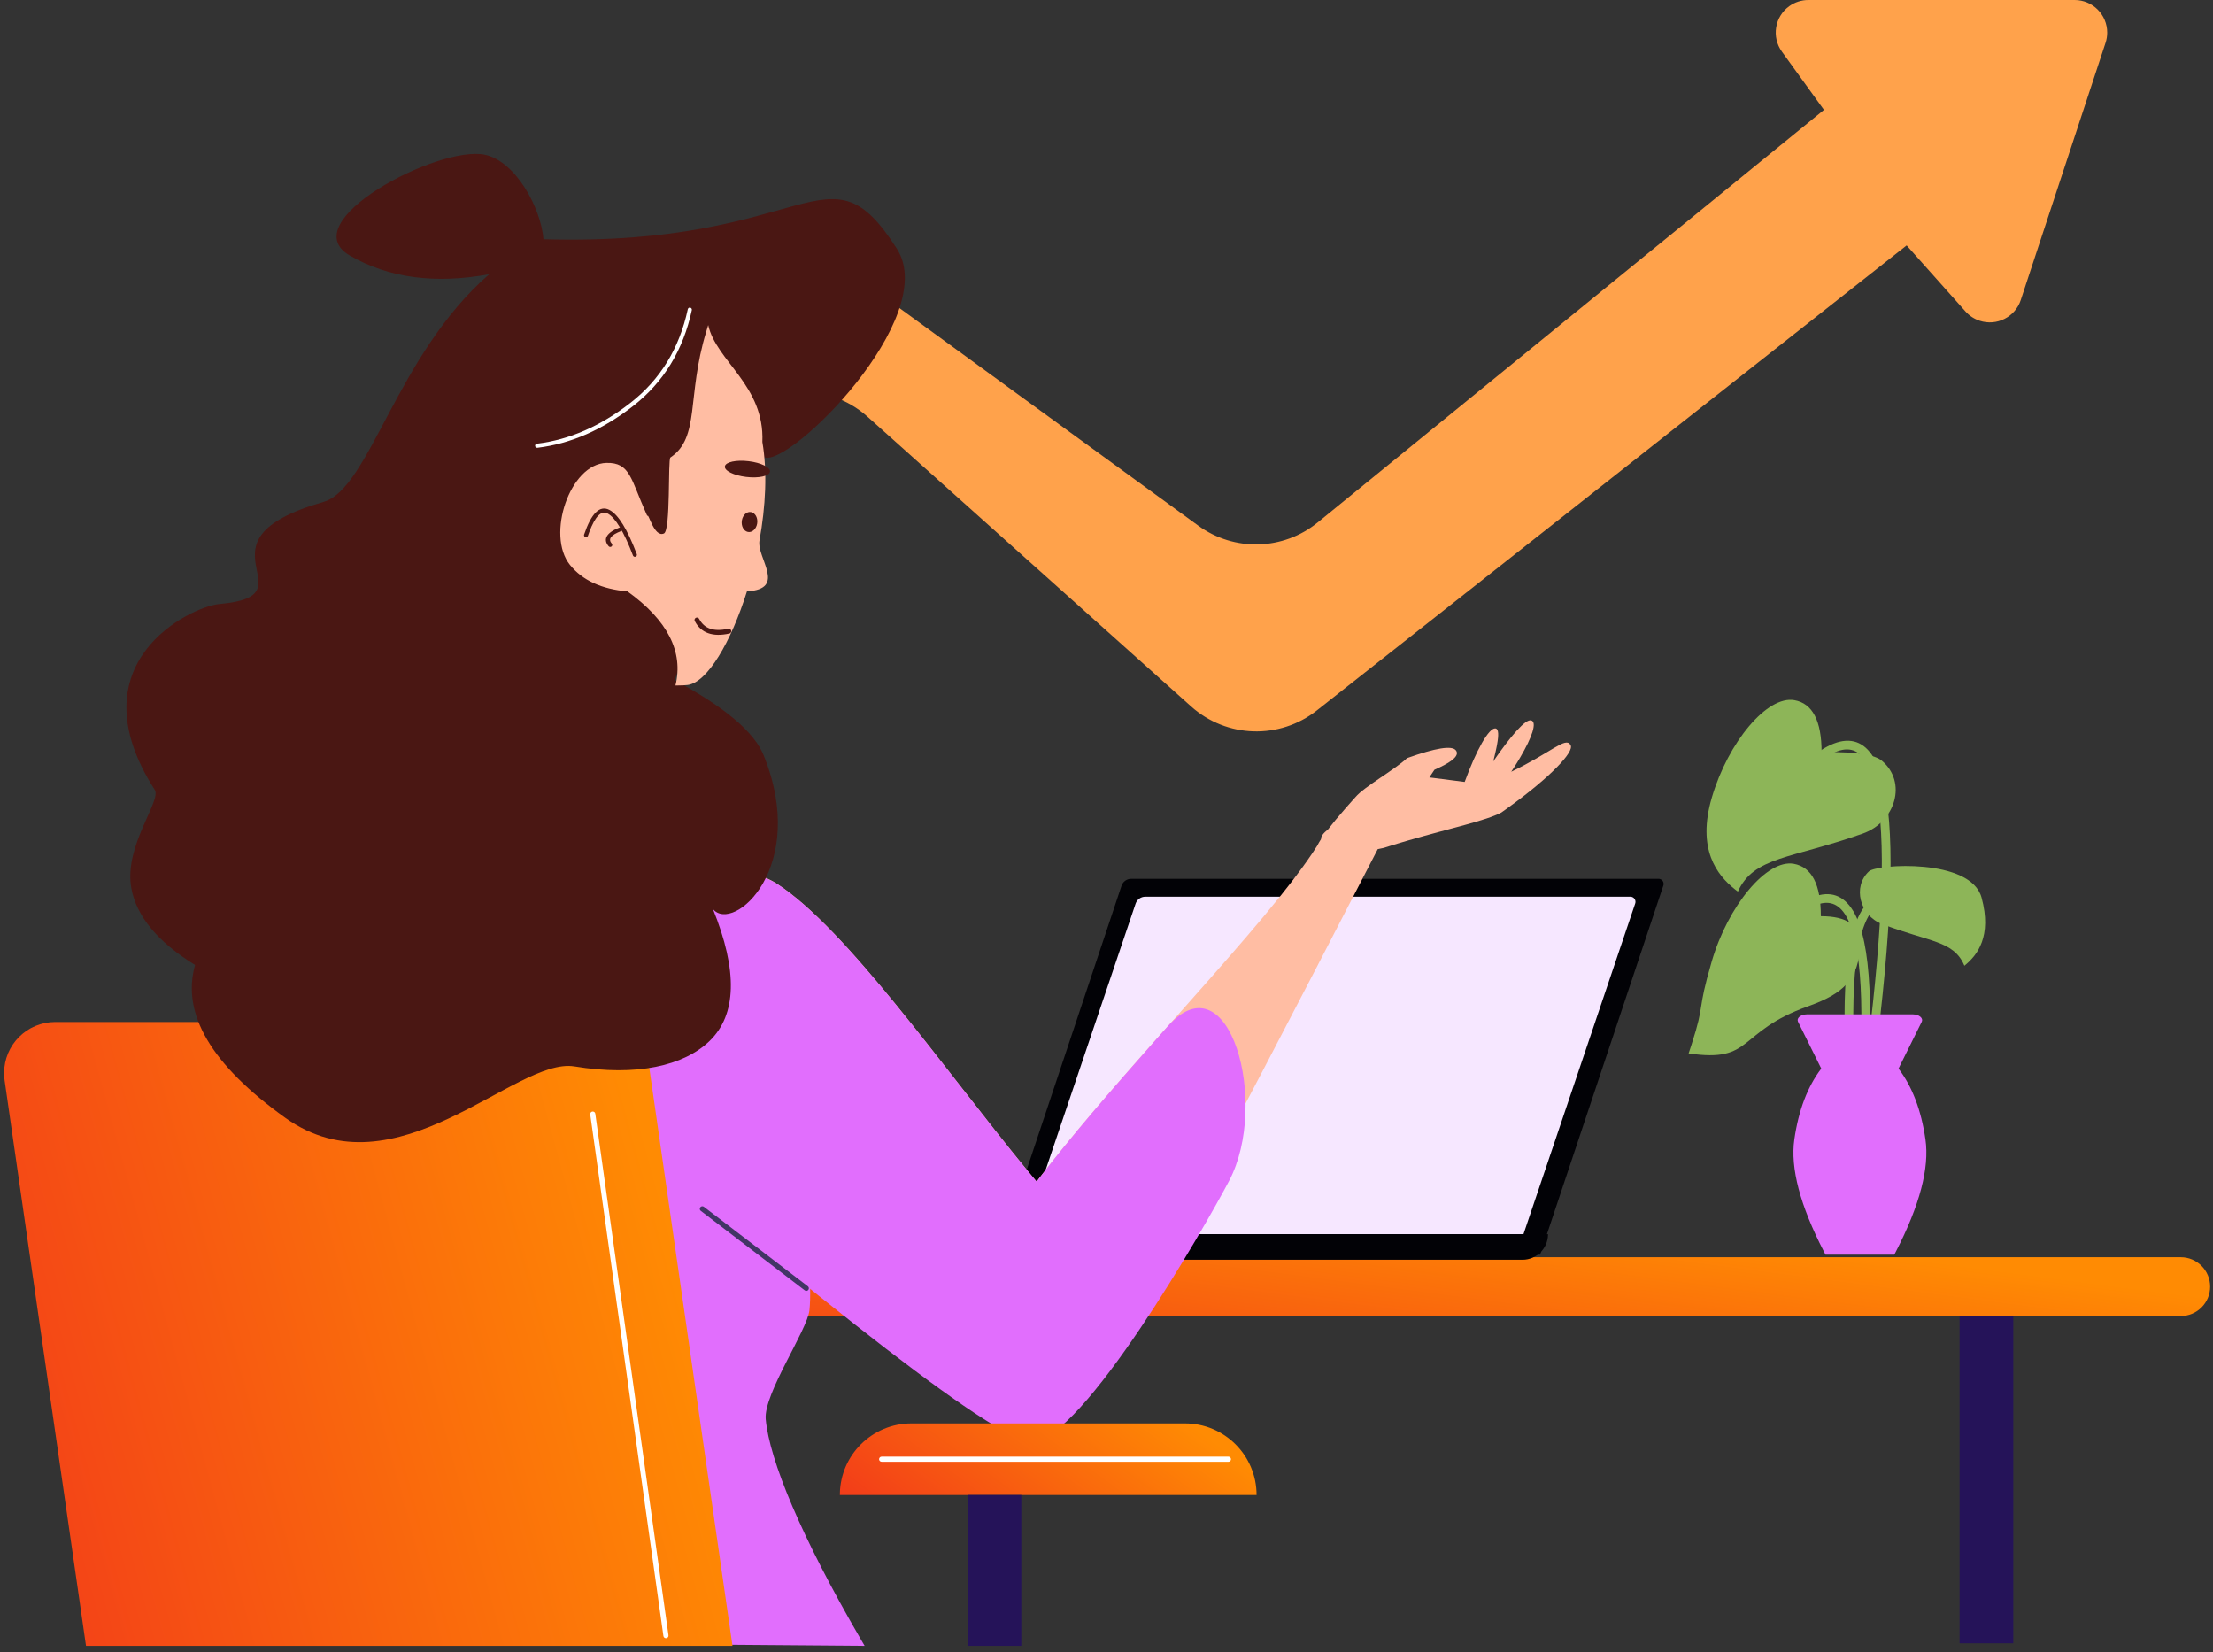 <svg width="351" height="262" viewBox="0 0 351 262" fill="none" xmlns="http://www.w3.org/2000/svg">
<rect x="0" y="0" width="351" height="262" fill="#333333" stroke="none"/>
<path d="M114.767 68.429L59.032 143.972C58.021 145.343 56.088 145.635 54.716 144.623C54.447 144.425 54.213 144.185 54.021 143.912C52.531 141.788 52.477 138.974 53.884 136.794L111.991 46.786C116.636 39.592 126.235 37.523 133.432 42.167C133.677 42.325 133.917 42.489 134.152 42.661L190.065 83.367C195.759 87.513 203.533 87.301 208.993 82.853L289.294 17.427L282.626 8.193C280.955 5.879 281.477 2.648 283.792 0.978C284.673 0.342 285.732 0 286.818 0H329.05C331.906 0 334.22 2.314 334.22 5.168C334.22 5.718 334.132 6.264 333.96 6.786L320.512 47.574C319.618 50.285 316.695 51.758 313.984 50.864C313.12 50.58 312.347 50.072 311.742 49.393L302.409 38.92L208.872 112.659C202.954 117.324 194.537 117.061 188.922 112.034L137.595 66.082C131.214 60.369 121.409 60.909 115.695 67.288C115.368 67.653 115.058 68.034 114.767 68.429Z" fill="#FFA24B"/>
<path d="M345.883 199.379H46.028V208.705H345.883C348.459 208.705 350.546 206.617 350.546 204.042C350.546 201.467 348.459 199.379 345.883 199.379Z" fill="url(#paint0_linear_26_110)"/>
<path d="M263.052 139.367H179.421C178.723 139.367 178.103 139.813 177.882 140.475L158.347 198.973H244.272L263.821 140.435C263.963 140.01 263.734 139.551 263.309 139.409C263.226 139.381 263.139 139.367 263.052 139.367Z" fill="#020206"/>
<path d="M258.588 142.207H181.651C180.956 142.207 180.338 142.65 180.115 143.309L162.402 195.73H241.633L259.357 143.277C259.5 142.853 259.272 142.393 258.848 142.249C258.764 142.221 258.677 142.207 258.588 142.207Z" fill="#F6E7FF"/>
<path d="M245.527 195.729H142.534V199.784H241.472C243.674 199.784 245.465 198.029 245.525 195.843L245.527 195.729Z" fill="#020206"/>
<path d="M319.323 208.704V260.606H310.808V208.704H319.323Z" fill="#251359"/>
<path d="M236.834 120.755L236.96 120.266L237.146 119.495L237.28 118.896L237.376 118.44L237.44 118.103C237.711 116.634 237.739 115.552 237.162 115.513C236.14 115.443 234.154 118.938 232.311 124.003L226.709 123.285L227.513 122.074L227.873 121.915L228.22 121.754C230.583 120.642 231.481 119.721 230.913 118.991C230.292 118.193 227.713 118.604 223.178 120.224C221.158 122.113 216.361 124.767 214.992 126.407L214.507 126.947L213.786 127.759L213.4 128.199C212.265 129.498 211.347 130.602 210.63 131.537C209.909 132.105 209.473 132.659 209.53 133.071C209.281 133.456 209.083 133.798 208.935 134.101C201.065 146.579 177.822 169.653 164.416 187.393L163.61 186.427L162.813 185.462C149.748 169.574 134.292 147.299 123.198 140.144C110.834 132.171 81.347 147.185 92.158 159.07C135.473 199.188 159.803 219.247 165.146 219.247C170.49 219.247 177.093 212.401 184.956 198.708L186.616 195.632C194.196 181.539 204.832 161.215 218.521 134.662L219.145 134.533C219.251 134.511 219.356 134.49 219.463 134.468L220.321 134.198L221.069 133.967L221.808 133.742L222.537 133.525L223.411 133.269C230.243 131.288 235.642 130.16 238.112 128.867L238.789 128.385L239.212 128.081C246.041 123.142 249.69 119.215 249.115 118.18L249.042 118.06C248.249 116.888 246.044 119.32 239.693 122.391L240.025 121.883L240.386 121.317L240.621 120.94L240.957 120.386L241.132 120.09C243.002 116.901 243.809 114.549 242.879 114.248C241.958 113.951 239.575 116.785 236.834 120.755Z" fill="#FFBDA3"/>
<path d="M185.211 162.762L183.315 164.9C176.517 172.576 169.702 180.4 164.417 187.394L163.611 186.427L162.814 185.462C149.749 169.574 134.293 147.299 123.199 140.144C110.835 132.171 73.238 155.295 84.049 167.18L86.886 169.613C132.799 208.953 158.374 228.623 163.611 228.623C171.626 228.623 191.13 194.511 194.946 187.273C201.409 175.016 195 151.734 185.211 162.762Z" fill="#E16EFD"/>
<path d="M109.129 120.829C108.295 120.076 80.999 100.02 78.249 99.443C65.819 96.838 39.223 98.069 30.631 100.808C27.241 101.888 33.299 141.368 48.808 219.247L34.287 260.201L137.138 261.012L136.552 260.009C127.074 243.73 122.039 231.539 121.448 225.058C121.085 221.085 128.059 210.918 128.384 207.784C130.093 191.345 112.975 131.544 112.404 128.602C111.596 124.45 112.64 124 109.129 120.829Z" fill="#E16EFD"/>
<path d="M94.909 162.074H8.758C4.279 162.074 0.648 165.705 0.648 170.184C0.648 170.571 0.676 170.957 0.731 171.339L13.639 261.012H116.177L102.936 169.028C102.362 165.037 98.942 162.074 94.909 162.074Z" fill="url(#paint1_linear_26_110)"/>
<path d="M94.418 176.623L106.024 259.335C106.055 259.557 105.901 259.762 105.679 259.793C105.457 259.824 105.252 259.67 105.221 259.448L93.615 176.735C93.584 176.514 93.739 176.309 93.96 176.277C94.182 176.246 94.387 176.401 94.418 176.623Z" fill="white"/>
<path d="M187.947 225.734H144.561C138.353 225.734 133.309 230.716 133.209 236.9L133.207 237.088H199.301C199.301 230.818 194.218 225.734 187.947 225.734Z" fill="url(#paint2_linear_26_110)"/>
<path d="M194.84 231.817H139.837C139.613 231.817 139.432 231.636 139.432 231.412C139.432 231.188 139.613 231.006 139.837 231.006H194.84C195.064 231.006 195.245 231.188 195.245 231.412C195.245 231.636 195.064 231.817 194.84 231.817Z" fill="white"/>
<path d="M121.183 72.509L121.227 72.523C125.222 74.127 149.182 50.345 142.274 39.484C131.145 21.986 128.814 39.173 86.197 37.94C85.8 32.995 81.805 25.578 76.908 24.54C69.562 22.982 46.288 35.219 55.51 40.54C61.659 44.088 69.018 45.072 77.587 43.493C62.844 56.3 58.645 77.493 51.307 79.597C29.451 85.864 50.02 94.437 34.819 95.786C30.252 96.191 11.612 105.099 24.542 125.25C25.661 126.994 19.624 134.133 20.826 140.83C21.628 145.294 24.998 149.363 30.937 153.035C28.752 160.786 33.515 168.859 45.225 177.254C62.791 189.847 81.769 167.597 91.094 169.121C100.993 170.74 108.44 169.032 112.525 165.104C116.855 160.941 117.04 153.963 113.08 144.17C116.319 148.064 128.3 137.533 121.124 119.785C119.626 116.08 114.919 112.108 107.003 107.872L107.482 106.438C115.152 83.496 119.719 72.187 121.183 72.509Z" fill="#4A1713"/>
<path d="M96.181 73.41C90.378 73.553 86.588 84.87 90.406 89.592C92.377 92.03 95.416 93.428 99.524 93.787C105.891 98.379 108.427 103.352 107.132 108.703L107.457 108.705C108.14 108.705 108.679 108.678 109.075 108.627C112.181 108.221 115.932 101.874 118.47 93.787C124.899 93.402 119.96 88.476 120.462 85.691C121.431 80.323 121.724 74.804 120.917 70.096C121.294 61.102 113.578 57.283 112.328 51.547L112.016 52.584C108.876 62.885 111.079 69.369 106.333 72.549C105.912 72.831 106.4 84.099 105.31 84.598C103.726 85.324 102.804 81.09 102.68 81.851L102.507 81.47C100.051 76.003 99.962 73.316 96.181 73.41Z" fill="#FFBDA3"/>
<path d="M118.605 84.354C119.273 84.499 119.935 83.913 120.086 83.046C120.236 82.178 119.816 81.358 119.149 81.214C118.481 81.069 117.818 81.655 117.668 82.522C117.518 83.389 117.937 84.21 118.605 84.354Z" fill="#4A1713"/>
<path d="M118.344 75.635C120.318 75.873 122.008 75.508 122.119 74.82C122.23 74.131 120.72 73.379 118.746 73.141C116.772 72.902 115.083 73.267 114.972 73.956C114.861 74.645 116.371 75.397 118.344 75.635Z" fill="#4A1713"/>
<path d="M93.252 84.97L93.358 84.665L93.464 84.374C94.419 81.814 95.394 80.909 96.376 81.436C97.598 82.091 98.957 84.319 100.395 88.101C100.457 88.263 100.642 88.344 100.809 88.281C100.975 88.219 101.06 88.036 100.999 87.874C99.509 83.957 98.091 81.633 96.69 80.882C95.12 80.04 93.777 81.431 92.642 84.778C92.585 84.944 92.676 85.122 92.845 85.175C93.013 85.228 93.196 85.136 93.252 84.97Z" fill="#4A1713"/>
<path d="M98.335 83.622C96.246 84.429 95.551 85.482 96.54 86.629C96.653 86.76 96.857 86.776 96.995 86.664C97.134 86.552 97.155 86.355 97.042 86.224C96.414 85.495 96.825 84.872 98.563 84.201C98.731 84.136 98.815 83.954 98.752 83.795C98.689 83.635 98.502 83.558 98.335 83.622Z" fill="#4A1713"/>
<path d="M109.728 49.18C109.766 49.004 109.654 48.829 109.478 48.789C109.302 48.748 109.128 48.858 109.091 49.033C107.752 55.258 104.72 60.207 99.987 63.891C95.24 67.588 90.295 69.744 85.151 70.365C84.973 70.387 84.848 70.549 84.872 70.728C84.897 70.906 85.061 71.034 85.239 71.013C90.504 70.377 95.556 68.173 100.393 64.408C105.245 60.63 108.358 55.55 109.728 49.18Z" fill="white"/>
<path d="M115.672 100.472C113.051 101.05 111.189 100.397 110.199 98.502C110.099 98.312 110.173 98.078 110.362 97.979C110.552 97.879 110.786 97.953 110.886 98.143C111.698 99.696 113.2 100.223 115.505 99.715C115.714 99.668 115.921 99.801 115.967 100.01C116.014 100.219 115.882 100.426 115.672 100.472Z" fill="#4A1713"/>
<path d="M161.988 237.089V261.013H153.473V237.089H161.988Z" fill="#251359"/>
<path d="M127.641 204.634L111.148 192.025C110.97 191.889 110.936 191.635 111.072 191.457C111.208 191.279 111.462 191.245 111.64 191.381L128.134 203.99C128.311 204.126 128.345 204.38 128.209 204.558C128.073 204.736 127.819 204.77 127.641 204.634Z" fill="#423565"/>
<path d="M288.919 119.3L289.411 119.289L289.899 119.282C294.474 119.231 297.33 119.681 298.468 120.631C302.518 124.015 300.682 130.346 295.44 132.2C284.031 136.237 278.187 135.816 275.642 141.395L275.386 141.202L275.133 141.004C272.389 138.813 269.075 134.724 271.518 126.45C274.115 117.656 280.293 110.271 284.606 111.038C287.481 111.55 288.919 114.304 288.919 119.3Z" fill="#8DB558"/>
<path d="M296.453 138.169C293.772 140.611 294.987 145.179 298.459 146.518C306.013 149.431 309.882 149.127 311.568 153.154L311.744 153.008C313.588 151.463 315.964 148.516 314.299 142.368C312.579 136.021 297.662 137.068 296.453 138.169Z" fill="#8DB558"/>
<path d="M288.801 145.297C292.931 145.297 294.996 146.732 294.996 149.603C294.996 155.413 292.089 157.635 287.074 159.475L286.748 159.594C275.398 163.652 278.218 168.605 267.828 167.055L268.075 166.313L268.293 165.649C270.516 158.773 269.06 160.805 271.491 152.486C274.074 143.644 280.22 136.218 284.511 136.99C287.371 137.504 288.801 140.273 288.801 145.297Z" fill="#8DB558"/>
<path d="M285.263 121.91C291.828 115.462 296.544 116.027 298.594 123.683C300.52 130.879 300.246 144.599 297.792 164.913L296.418 164.746L296.561 163.545L296.697 162.384C298.869 143.538 299.049 130.737 297.256 124.043C295.514 117.534 292.111 117.126 286.232 122.901L285.263 121.91Z" fill="#8DB558"/>
<path d="M282.019 146.239C288.584 139.791 293.299 140.356 295.349 148.012C297.276 155.208 297.001 168.928 294.548 189.242L293.174 189.075L293.317 187.875L293.453 186.713C295.625 167.867 295.804 155.066 294.012 148.372C292.27 141.863 288.867 141.455 282.988 147.23L282.019 146.239Z" fill="#8DB558"/>
<path d="M307.16 146.239C300.595 139.791 295.879 140.356 293.829 148.012C291.903 155.208 292.177 168.928 294.63 189.242L296.004 189.075L295.861 187.875L295.726 186.713C293.554 167.867 293.374 155.066 295.166 148.372C296.909 141.863 300.312 141.455 306.191 147.23L307.16 146.239Z" fill="#8DB558"/>
<path d="M289.539 198.973H300.45L300.706 198.482C304.485 191.151 306.047 185.22 305.392 180.691C304.722 176.061 303.299 172.319 301.122 169.465L304.802 162.047C305.044 161.559 304.586 161.043 303.777 160.897C303.634 160.871 303.487 160.858 303.338 160.858H286.652C286.503 160.858 286.355 160.871 286.213 160.897C285.429 161.039 284.974 161.527 285.167 162.001L285.187 162.047L288.867 169.465C286.691 172.319 285.267 176.061 284.597 180.691C283.942 185.22 285.504 191.151 289.284 198.482L289.539 198.973Z" fill="#E16EFD"/>
<defs>
<linearGradient id="paint0_linear_26_110" x1="7.877" y1="205.402" x2="13.603" y2="161.669" gradientUnits="userSpaceOnUse">
<stop stop-color="#F2391A"/>
<stop offset="1" stop-color="#FF8B03"/>
</linearGradient>
<linearGradient id="paint1_linear_26_110" x1="-13.825" y1="225.971" x2="106.122" y2="193.208" gradientUnits="userSpaceOnUse">
<stop stop-color="#F2391A"/>
<stop offset="1" stop-color="#FF8B03"/>
</linearGradient>
<linearGradient id="paint2_linear_26_110" x1="124.927" y1="233.067" x2="150.761" y2="197.886" gradientUnits="userSpaceOnUse">
<stop stop-color="#F2391A"/>
<stop offset="1" stop-color="#FF8B03"/>
</linearGradient>
</defs>
</svg>
